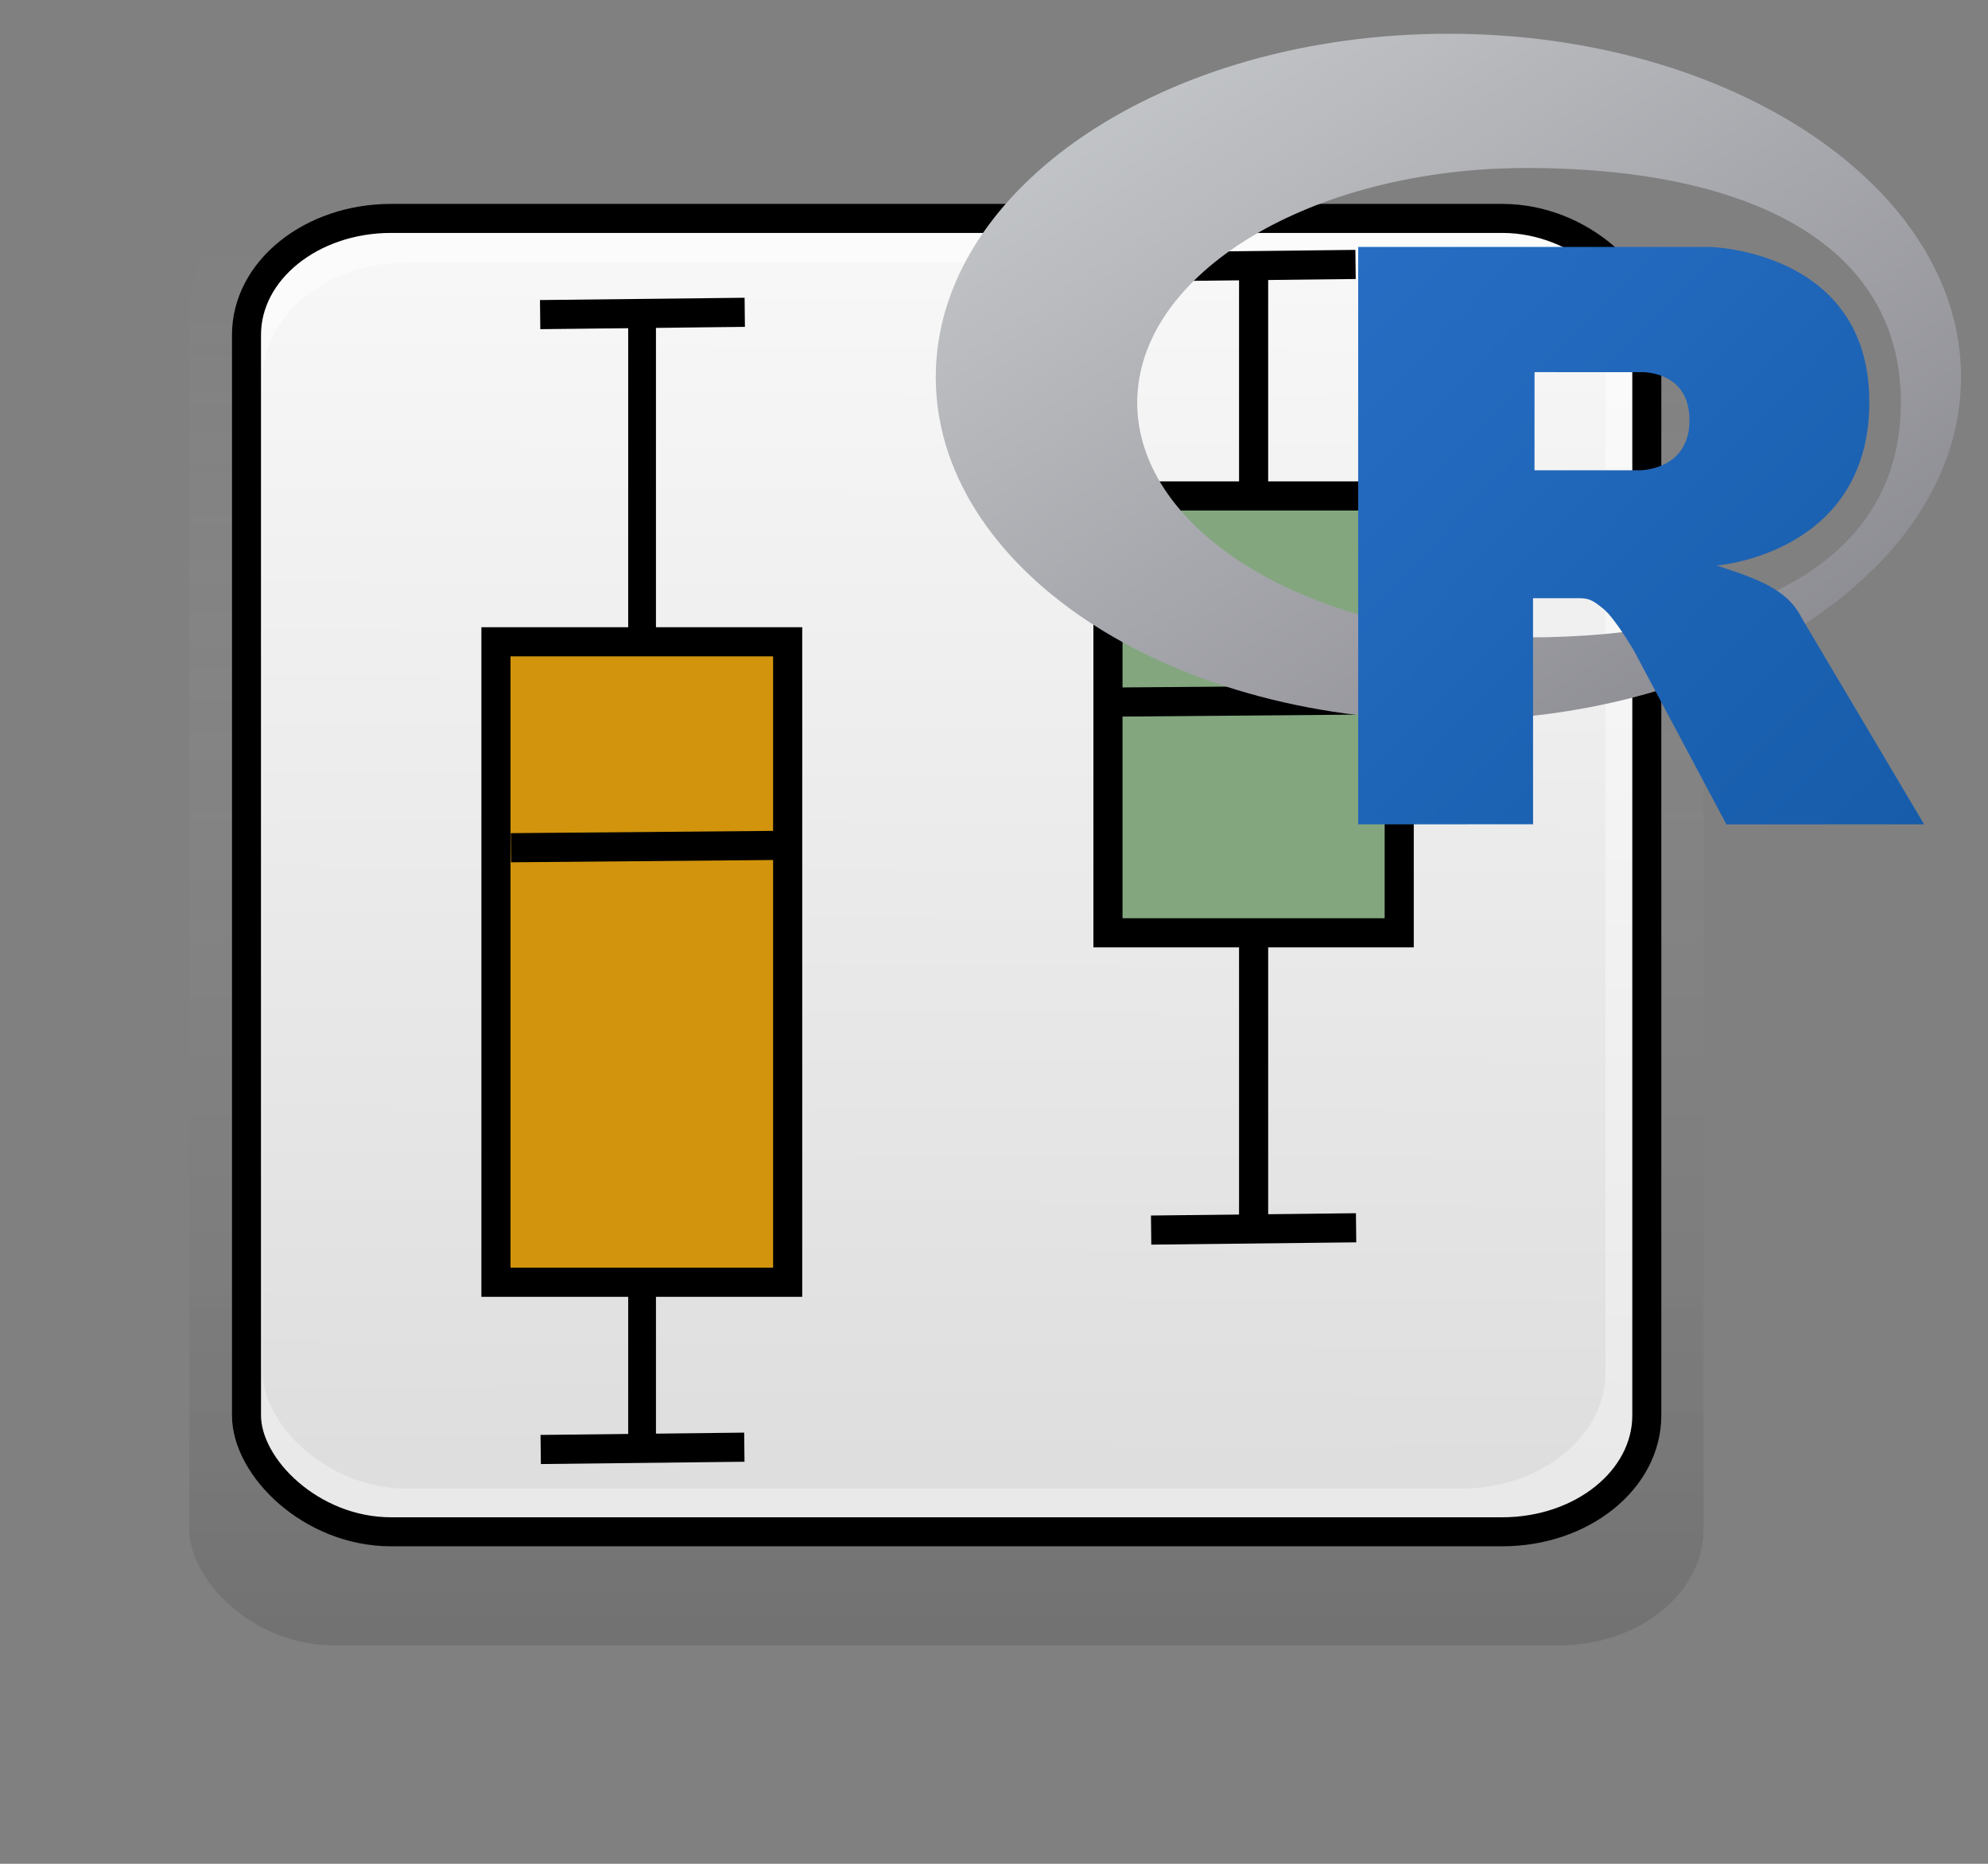 <?xml version="1.0" encoding="UTF-8" standalone="no"?>
<!-- Created with Inkscape (http://www.inkscape.org/) -->

<svg
   id="svg1"
   sodipodi:version="0.32"
   inkscape:version="1.2.1 (9c6d41e410, 2022-07-14, custom)"
   width="64mm"
   height="60mm"
   sodipodi:docname="chart_boxplot_R_ggplot_1_2.svg"
   inkscape:export-filename="/home/jean/devel/projs/goffice_orig/pixmaps/chart_boxplot_1_2.png"
   inkscape:export-xdpi="25.4"
   inkscape:export-ydpi="25.4"
   version="1.1"
   xml:space="preserve"
   xmlns:inkscape="http://www.inkscape.org/namespaces/inkscape"
   xmlns:sodipodi="http://sodipodi.sourceforge.net/DTD/sodipodi-0.dtd"
   xmlns:xlink="http://www.w3.org/1999/xlink"
   xmlns="http://www.w3.org/2000/svg"
   xmlns:svg="http://www.w3.org/2000/svg"
   xmlns:rdf="http://www.w3.org/1999/02/22-rdf-syntax-ns#"
   xmlns:cc="http://creativecommons.org/ns#"
   xmlns:dc="http://purl.org/dc/elements/1.1/"><rect width="100%" height="100%" fill="#808080" stroke="none"/><defs
     id="defs3"><linearGradient
       id="linearGradient4044"><stop
         style="stop-color:#ffffff;stop-opacity:0;"
         offset="0"
         id="stop4045" /><stop
         style="stop-color:#363636;stop-opacity:0.188;"
         offset="1"
         id="stop4046" /></linearGradient><linearGradient
       id="linearGradient3418"><stop
         style="stop-color:#f7f7f7;stop-opacity:1;"
         offset="0"
         id="stop3419" /><stop
         style="stop-color:#dedede;stop-opacity:1;"
         offset="1"
         id="stop3420" /></linearGradient><linearGradient
       id="linearGradient2791"><stop
         style="stop-color:#fbfbfb;stop-opacity:1;"
         offset="0"
         id="stop2792" /><stop
         style="stop-color:#e9e9e9;stop-opacity:1;"
         offset="1"
         id="stop2793" /></linearGradient><linearGradient
       inkscape:collect="always"
       xlink:href="#linearGradient2791"
       id="linearGradient2794"
       x1="0.497"
       y1="0.058"
       x2="0.491"
       y2="0.961" /><linearGradient
       inkscape:collect="always"
       xlink:href="#linearGradient3418"
       id="linearGradient3417"
       x1="114.61"
       y1="35.201"
       x2="113.686"
       y2="186.269"
       gradientTransform="scale(1.046,0.956)"
       gradientUnits="userSpaceOnUse" /><linearGradient
       inkscape:collect="always"
       xlink:href="#linearGradient4044"
       id="linearGradient4043"
       x1="0.497"
       y1="0.013"
       x2="0.497"
       y2="0.994" /><linearGradient
       id="gradientFill-1"
       x1="0.741"
       x2="590.863"
       y1="3.666"
       y2="593.787"
       gradientUnits="userSpaceOnUse"
       spreadMethod="pad"
       gradientTransform="scale(1.222,0.818)"><stop
         offset="0"
         stop-color="rgb(203,206,208)"
         stop-opacity="1"
         id="stop502" /><stop
         offset="1"
         stop-color="rgb(132,131,139)"
         stop-opacity="1"
         id="stop504" /></linearGradient><linearGradient
       id="gradientFill-2"
       x1="301.026"
       x2="703.068"
       y1="151.401"
       y2="553.442"
       gradientUnits="userSpaceOnUse"
       spreadMethod="pad"
       gradientTransform="scale(0.99,1.01)"><stop
         offset="0"
         stop-color="rgb(39,109,195)"
         stop-opacity="1"
         id="stop507" /><stop
         offset="1"
         stop-color="rgb(22,92,170)"
         stop-opacity="1"
         id="stop509" /></linearGradient></defs><sodipodi:namedview
     id="base"
     pagecolor="#ffffff"
     bordercolor="#666666"
     borderopacity="1.0"
     inkscape:pageopacity="0.0000000"
     inkscape:pageshadow="2"
     inkscape:zoom="1.4142136"
     inkscape:cx="133.64318"
     inkscape:cy="67.175144"
     inkscape:window-width="1014"
     inkscape:window-height="689"
     showborder="true"
     showgrid="true"
     inkscape:grid-points="true"
     inkscape:grid-bbox="true"
     gridtolerance="1px"
     inkscape:guide-bbox="true"
     inkscape:guide-points="true"
     guidetolerance="1mm"
     inkscape:window-x="0"
     inkscape:window-y="0"
     showguides="true"
     inkscape:current-layer="svg1"
     inkscape:document-units="mm"
     inkscape:showpageshadow="2"
     inkscape:pagecheckerboard="0"
     inkscape:deskcolor="#d1d1d1"
     inkscape:window-maximized="0"><sodipodi:guide
       orientation="vertical"
       position="27.301,-31.244"
       id="guide5924"
       inkscape:locked="false" /><sodipodi:guide
       orientation="vertical"
       position="66.083,-31.244"
       id="guide5925"
       inkscape:locked="false" /><sodipodi:guide
       orientation="vertical"
       position="104.865,-31.244"
       id="guide5926"
       inkscape:locked="false" /><sodipodi:guide
       orientation="vertical"
       position="143.647,-31.244"
       id="guide5927"
       inkscape:locked="false" /><inkscape:grid
       id="GridFromPre046Settings"
       type="xygrid"
       originx="1.89"
       originy="1.89"
       spacingx="3.78"
       spacingy="3.78"
       color="#3f3fff"
       empcolor="#3f3fff"
       opacity="0.15"
       empopacity="0.38"
       empspacing="5" /></sodipodi:namedview><rect
     style="fill:url(#linearGradient4043);fill-opacity:1.0;fill-rule:evenodd;stroke:none;stroke-width:3pt;stroke-linecap:butt;stroke-linejoin:miter;stroke-opacity:1;"
     id="rect4047"
     width="184.252"
     height="177.157"
     x="23.031"
     y="23.04"
     rx="17.595"
     ry="14.164" /><rect
     style="fill:url(#linearGradient4043);fill-opacity:1.0;fill-rule:evenodd;stroke:none;stroke-width:3pt;stroke-linecap:butt;stroke-linejoin:miter;stroke-opacity:1;"
     id="rect3421"
     width="177.165"
     height="173.622"
     x="26.575"
     y="23.031"
     rx="17.595"
     ry="14.164" /><rect
     style="fill:url(#linearGradient2794);fill-opacity:1.0;fill-rule:evenodd;stroke:none;stroke-width:3.526;stroke-linecap:butt;stroke-linejoin:miter;stroke-miterlimit:4;stroke-opacity:1;"
     id="rect2169"
     width="170.382"
     height="159.8"
     x="30.118"
     y="26.554"
     rx="17.595"
     ry="14.164" /><rect
     style="fill:url(#linearGradient3417);fill-opacity:1.0;fill-rule:evenodd;stroke:none;stroke-width:3pt;stroke-linecap:butt;stroke-linejoin:miter;stroke-opacity:1"
     id="rect3416"
     width="163.397"
     height="149.2"
     x="31.955"
     y="31.923"
     rx="17.595"
     ry="14.164" /><rect
     style="fill:none;fill-opacity:1.0;fill-rule:evenodd;stroke:#000000;stroke-width:3.53;stroke-linecap:butt;stroke-linejoin:miter;stroke-miterlimit:4;stroke-opacity:1;stroke-dasharray:none"
     id="rect5928"
     width="170.382"
     height="159.8"
     x="29.993"
     y="26.575"
     rx="17.595"
     ry="14.164"
     inkscape:export-xdpi="25"
     inkscape:export-ydpi="25" /><path
     style="fill:none;fill-opacity:1;fill-rule:evenodd;stroke:black;stroke-width:3.379;stroke-linecap:butt;stroke-linejoin:miter;stroke-miterlimit:4;stroke-opacity:1"
     d="M 78.124,175.394 L 78.124,39.344"
     id="path1738" /><rect
     style="fill:#d1940c;fill-opacity:1;fill-rule:evenodd;stroke:black;stroke-width:3.543;stroke-linecap:butt;stroke-linejoin:miter;stroke-miterlimit:4;stroke-opacity:1"
     id="rect6929"
     width="35.495"
     height="77.928"
     x="60.345"
     y="78.086" /><path
     style="fill:none;fill-opacity:1;fill-rule:evenodd;stroke:black;stroke-width:3.543;stroke-linecap:butt;stroke-linejoin:miter;stroke-miterlimit:4;stroke-opacity:1"
     d="M 62.171,103.145 L 94.245,102.865"
     id="path1111" /><path
     style="fill:none;fill-opacity:1;fill-rule:evenodd;stroke:black;stroke-width:3.543;stroke-linecap:butt;stroke-linejoin:miter;stroke-miterlimit:4;stroke-opacity:1"
     d="M 65.79,176.361 L 90.567,176.081"
     id="path1735" /><path
     style="fill:none;fill-opacity:1;fill-rule:evenodd;stroke:black;stroke-width:3.543;stroke-linecap:butt;stroke-linejoin:miter;stroke-miterlimit:4;stroke-opacity:1"
     d="M 65.722,38.279 L 90.618,37.999"
     id="path1736" /><path
     style="fill:none;fill-opacity:1;fill-rule:evenodd;stroke:black;stroke-width:3.543;stroke-linecap:butt;stroke-linejoin:miter;stroke-miterlimit:4;stroke-opacity:1"
     d="M 152.533,148.829 L 152.533,32.456"
     id="path2363" /><rect
     style="fill:#83a67f;fill-opacity:1;fill-rule:evenodd;stroke:black;stroke-width:3.543;stroke-linecap:butt;stroke-linejoin:miter;stroke-miterlimit:4;stroke-opacity:1"
     id="rect6930"
     width="35.439"
     height="53.149"
     x="134.811"
     y="60.346" /><path
     style="fill:none;fill-opacity:1;fill-rule:evenodd;stroke:black;stroke-width:3.543;stroke-linecap:butt;stroke-linejoin:miter;stroke-miterlimit:4;stroke-opacity:1"
     d="M 134.817,85.429 L 168.65,85.149"
     id="path1733" /><path
     style="fill:none;fill-opacity:1;fill-rule:evenodd;stroke:black;stroke-width:3.543;stroke-linecap:butt;stroke-linejoin:miter;stroke-miterlimit:4;stroke-opacity:1"
     d="M 140.064,149.665 L 165.003,149.385"
     id="path1734" /><path
     style="fill:none;fill-opacity:1;fill-rule:evenodd;stroke:black;stroke-width:3.543;stroke-linecap:butt;stroke-linejoin:miter;stroke-miterlimit:4;stroke-opacity:1"
     d="M 139.915,32.456 L 164.935,32.175"
     id="path1737" /><g
     id="g530"
     transform="matrix(0.173,0,0,0.173,113.703,3.588)"><path
       d="M 361.453,485.937 C 162.329,485.937 0.906,377.828 0.906,244.469 0.906,111.109 162.329,3 361.453,3 560.578,3 722,111.109 722,244.469 722,377.828 560.578,485.937 361.453,485.937 Z M 416.641,97.406 c -151.352,0 -274.047,73.908 -274.047,165.078 0,91.17 122.695,165.078 274.047,165.078 151.351,0 263.046,-50.529 263.046,-165.078 0,-114.513 -111.695,-165.078 -263.046,-165.078 z"
       fill="url(#gradientFill-1)"
       fill-rule="evenodd"
       id="path514"
       style="fill:url(#gradientFill-1)" /><path
       d="m 550,377 c 0,0 21.822,6.585 34.5,13 4.399,2.226 12.01,6.668 17.5,12.5 5.378,5.712 8,11.5 8,11.5 L 696,559 557,559.062 492,437 c 0,0 -13.31,-22.869 -21.5,-29.5 -6.832,-5.531 -9.745,-7.5 -16.5,-7.5 -4.702,0 -33.026,0 -33.026,0 L 421,558.974 298,559.026 V 152.938 h 247 c 0,0 112.5,2.029 112.5,109.062 0,107.033 -107.5,115 -107.5,115 z m -53.5,-135.976 -74.463,-0.048 -0.037,69.05 74.5,-0.024 c 0,0 34.5,-0.107 34.5,-35.125 0,-35.722 -34.5,-33.853 -34.5,-33.853 z"
       fill="url(#gradientFill-2)"
       fill-rule="evenodd"
       id="path516"
       style="fill:url(#gradientFill-2)" /></g></svg>
